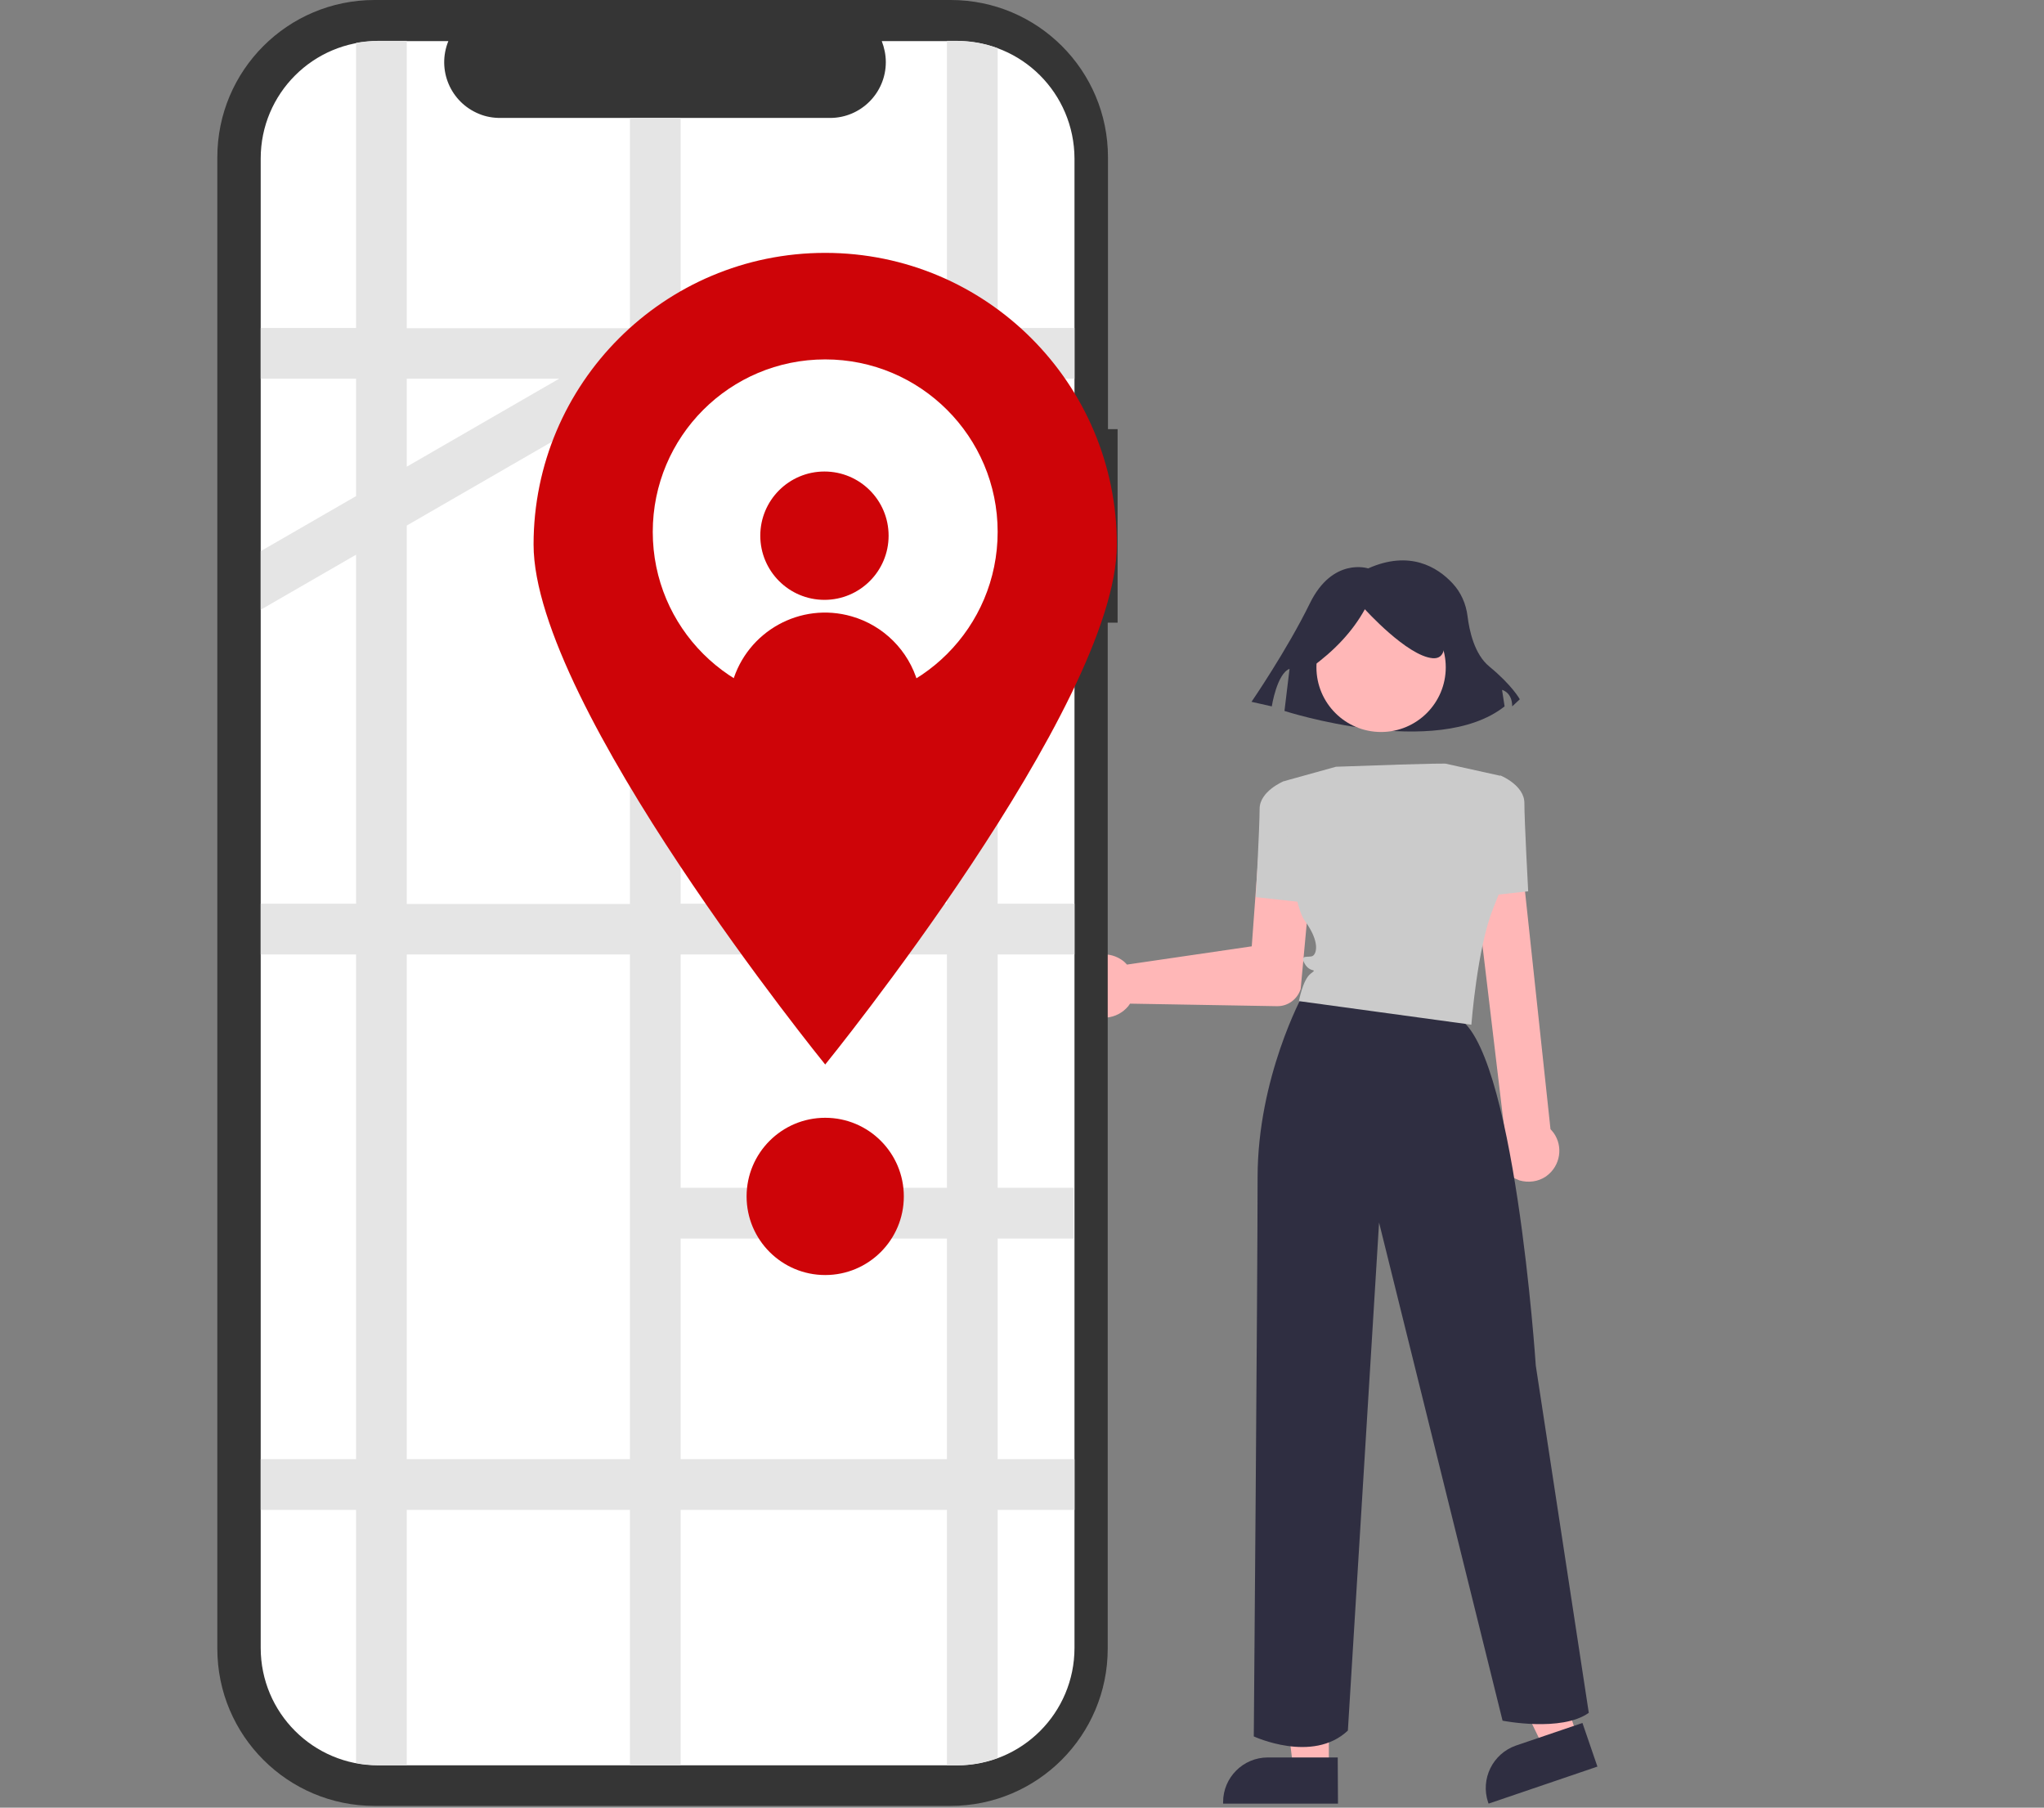 <?xml version="1.0" encoding="utf-8"?>
<!-- Generator: Adobe Illustrator 26.0.0, SVG Export Plug-In . SVG Version: 6.00 Build 0)  -->
<svg version="1.1" id="Capa_1" xmlns="http://www.w3.org/2000/svg" xmlns:xlink="http://www.w3.org/1999/xlink" x="0px" y="0px"
	 viewBox="0 0 806 712.7" style="enable-background:new 0 0 806 712.7;" xml:space="preserve">
<rect x="0" y="0" width="806" height="712.7" fill="#808080" stroke="none"/>
<style type="text/css">
	.st0{fill:#FFB7B7;}
	.st1{fill:#2F2E41;}
	.st2{fill:#CBCBCB;}
	.st3{fill:#353535;}
	.st4{fill:#FFFFFF;}
	.st5{fill:#E5E5E5;}
	.st6{fill:#CE0408;}
</style>
<path class="st0" d="M424.8,382c3.8-5.8,11.5-7.5,17.3-3.7c0.4,0.3,0.8,0.5,1.1,0.8c0.4,0.4,0.8,0.7,1.2,1.2l49.2-7.2l2.7-37
	c0.4-5.9,5.6-10.4,11.5-9.9c5.9,0.4,10.4,5.6,9.9,11.5c0,0.1,0,0.1,0,0.2l-4.8,51.9l0,0.1c-1.3,4.1-5.1,6.9-9.4,6.8l-57.9-1
	c-0.2,0.3-0.5,0.7-0.7,1c-4.4,5.3-12.3,6.1-17.6,1.7c-0.4-0.3-0.7-0.6-1-1c-0.2-0.3-0.5-0.5-0.7-0.8
	C422.2,392.5,421.9,386.5,424.8,382z"/>
<polygon class="st0" points="524,697.5 510,697.5 503.3,643.3 524,643.3 "/>
<path class="st1" d="M527.6,711.1l-45.3,0v-0.6c0-9.7,7.9-17.6,17.6-17.6h0l27.6,0L527.6,711.1z"/>
<polygon class="st0" points="622.1,684.8 608.8,689.3 585,640.2 604.6,633.5 "/>
<path class="st1" d="M629.9,696.5L587,711.1l-0.2-0.5c-3.1-9.2,1.8-19.2,11-22.4l0,0l26.2-8.9L629.9,696.5z"/>
<path class="st1" d="M539.5,224.1c0,0-14-4.6-23,13.8s-23,38.8-23,38.8l8,1.8c0,0,2-12.9,7-14.8l-2,16.6c0,0,59.9,19.4,86.8-1.8
	l-1-6.5c0,0,4,0.9,4,6.5l3-2.8c0,0-3-5.5-12-12.9c-5.9-4.8-7.9-14.1-8.6-19.8c-0.6-4.9-2.6-9.5-6-13.1
	C566.8,223.6,555.9,216.8,539.5,224.1z"/>
<circle class="st0" cx="544.6" cy="263.1" r="25.5"/>
<path class="st2" d="M510.6,309.6l-4.6-1.5c0,0-9.3,3.9-9.3,10.8s-1.5,34.8-1.5,34.8L516,356L510.6,309.6z"/>
<path class="st0" d="M593.6,461.7c-4-4.5-4.1-11.2-0.3-15.7l-13-109.1c-0.3-5.4,3.9-9.9,9.2-10.2c5.3-0.3,9.9,3.8,10.2,9.2
	c0,0,0,0.1,0,0.1l11.7,109.2c0.4,0.4,0.8,0.9,1.2,1.4c3.9,5.4,2.7,13-2.7,17c0,0,0,0,0,0c-0.1,0.1-0.3,0.2-0.4,0.3l0,0
	c-3,2-6.8,2.5-10.3,1.5C597,464.6,595.1,463.4,593.6,461.7z"/>
<path class="st2" d="M581.7,353.7l20.9-2.3c0,0-1.5-27.8-1.5-34.8s-9.3-10.8-9.3-10.8l-4.6,1.5L581.7,353.7z"/>
<path class="st1" d="M513.7,392.3c0,0-17.8,32.5-17.8,71.9s-1.5,220.4-1.5,220.4s23.2,10.8,37.1-2.3L543.8,482l48.7,196.4
	c0,0,23.2,4.6,34-3.1l-20.9-136.9c0,0-8.5-128.3-31.7-137.6S513.7,392.3,513.7,392.3z"/>
<path class="st1" d="M517,263.2c9-6.5,16.3-14.1,21.2-23c0,0,16.6,18.4,26.7,19.3s0.9-22.1,0.9-22.1l-18.4-4.6l-17.5,1.8l-13.8,9.2
	L517,263.2z"/>
<path class="st2" d="M570.1,301.1c0,0,0.7-0.4-43.3,1.2l-18.4,5.1l-2.4,0.7c0,0,2.3,46.4,8.5,54.9s4.6,13.1,3.1,13.9
	s-5.4-0.8-3.1,3.1s5.4,1.5,2.3,3.9s-4.6,10.8-4.6,10.8l68,9.3c0,0,2.3-30.2,8.5-45.6s7.7-21.6,7.7-21.6l-4.6-30.9L570.1,301.1z"/>
<path class="st3" d="M440.8,169.2h-3.9V62c0-34.3-27.8-62-62-62H147.7c-34.3,0-62,27.8-62,62v588c0,34.3,27.8,62,62,62h227.1
	c34.3,0,62-27.8,62-62l0,0l0,0V245.5h3.9V169.2z"/>
<path class="st4" d="M423.7,62.5v587.2c0,25.6-20.7,46.3-46.2,46.3h0H149.1c-25.6,0-46.3-20.7-46.3-46.3V62.5
	c0-25.6,20.7-46.3,46.3-46.3h0h27.7c-4.6,11.3,0.8,24.1,12.1,28.7c2.6,1.1,5.5,1.6,8.3,1.6h130.1c12.2,0,22-9.9,22-22
	c0-2.9-0.6-5.7-1.6-8.3h29.6C402.9,16.1,423.6,36.8,423.7,62.5L423.7,62.5L423.7,62.5z"/>
<path class="st5" d="M423.7,149.3v-20h-30.3V19c-5.1-1.9-10.6-2.9-16.1-2.9h-3.9v113.2h-105V46.5h-20v82.9h-88V16.1h-11.2
	c-2.9,0-5.9,0.3-8.8,0.8v112.4h-37.6v20h37.6v46.3l-37.6,21.7v23.1l37.6-21.7v137.6h-37.6v20h37.6v199h-37.6v20h37.6v99.8
	c2.9,0.6,5.8,0.8,8.8,0.8h11.2V595.3h88V696h20V595.3h105V696h3.9c5.5,0,10.9-1,16.1-2.9v-97.8h30.3v-20h-30.3v-87h30v-20h-30v-92
	h30.3v-20h-30.3v-122h30.3v-20h-30.3v-65L423.7,149.3z M220.5,149.3L220.5,149.3l-60.1,34.7l0,0v-34.7H220.5z M160.4,207.2
	L160.4,207.2l88-50.8v200h-88V207.2z M160.4,575.3v-199h88v199H160.4z M373.4,575.3h-105v-87h105V575.3z M373.4,468.3h-105v-92h105
	V468.3z M373.4,356.3h-105v-122h105V356.3z M373.4,214.3h-105v-65h105V214.3z"/>
<path class="st6" d="M440.4,214.7c0,63.5-115,205-115,205s-115-141.5-115-205s51.5-115,115-115S440.4,151.2,440.4,214.7z"/>
<path class="st4" d="M393.4,209.7c0,37.6-30.4,68-68,68s-68-30.4-68-68s30.4-68,68-68l0,0l0,0C362.9,141.7,393.4,172.1,393.4,209.7
	C393.4,209.7,393.4,209.7,393.4,209.7L393.4,209.7z"/>
<circle class="st6" cx="325.1" cy="211.2" r="25.3"/>
<path class="st6" d="M361.9,269.1c-22.3,14.2-50.8,14.2-73.1,0c5.8-20.2,26.8-31.9,47-26.1C348.4,246.6,358.3,256.5,361.9,269.1z"/>
<circle class="st6" cx="325.4" cy="471.7" r="31"/>
</svg>
